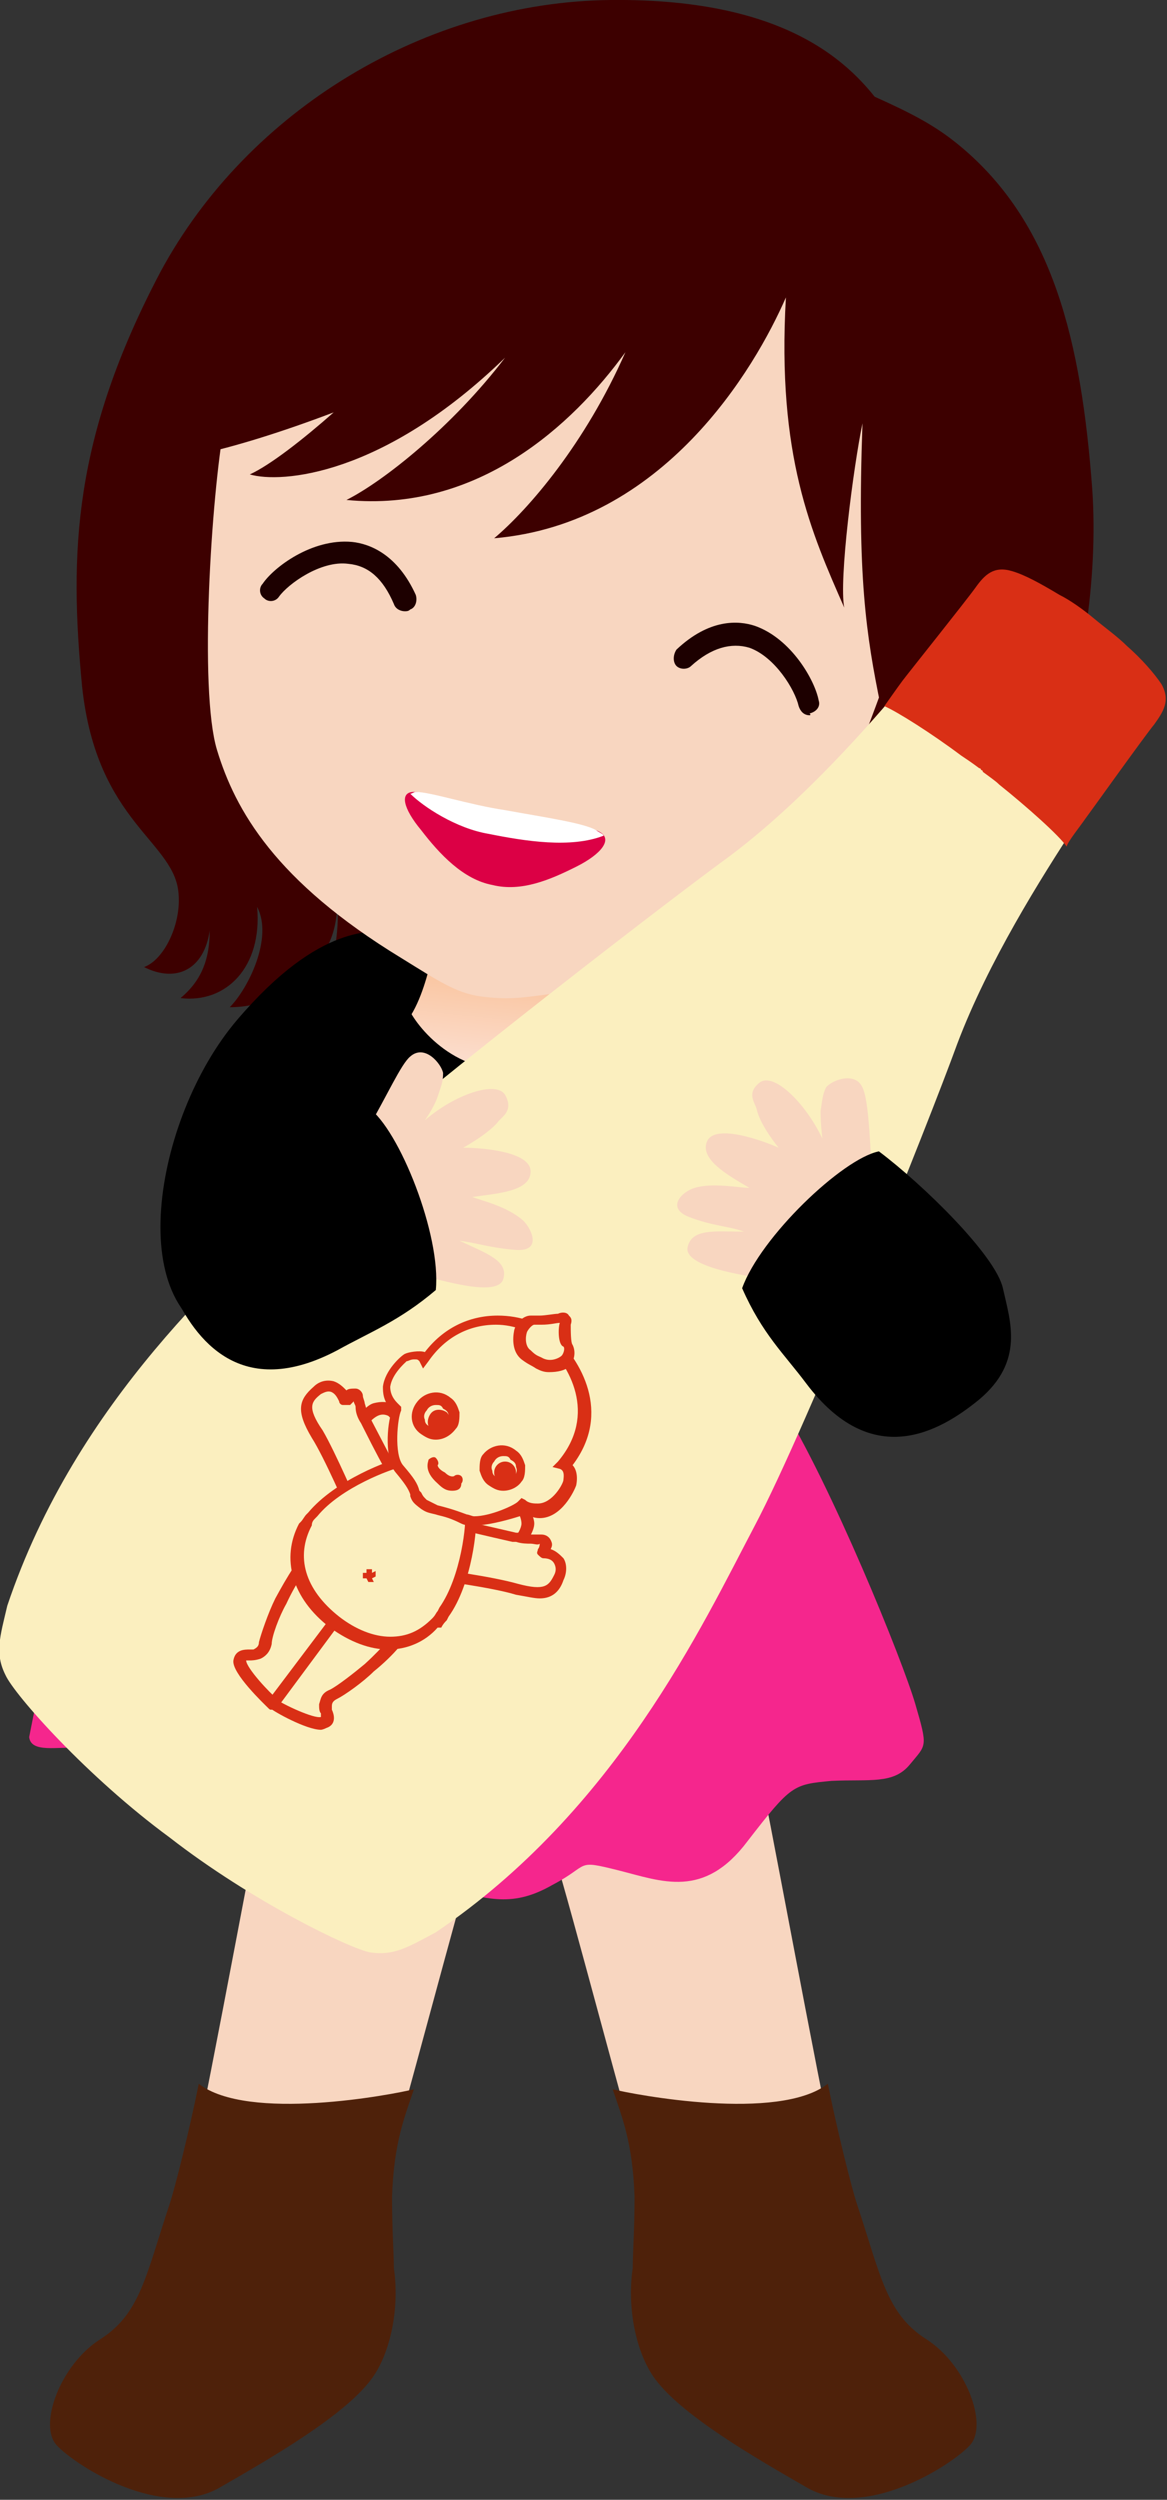<svg id="レイヤー_1" xmlns="http://www.w3.org/2000/svg" viewBox="0 0 64 137"><rect x="0" y="0" width="64" height="137" fill="#333333" stroke="none"/><style>.st0{fill:#3d0000}.st1{fill:#f8d6c0}.st2{fill:#4e210a}.st3{fill:url(#XMLID_77_)}.st4{fill:#f5268d}.st5{fill:#1d0000}.st6{fill:#dc0045}.st7{fill:#fff}.st8{fill:#fbefbf}.st9{fill:#d92f15}</style><path id="XMLID_50_" class="st0" d="M18.5 49.3c0 2.1-.7 3-1.7 4.1-1.1 1.1-2.5 1.8-4.2 1.8 1-1 2.4-3.8 1.5-5.5.3 3.3-1.7 5.3-4.2 5 1.2-1 1.6-2.2 1.6-3.7-.3 2.1-1.8 2.9-3.6 2 1.1-.4 2-2.3 1.9-3.9-.1-3-4.5-3.9-5.3-11.5C3.8 30.3 4 24 8.8 14.9 13.6 6 23.4.1 33.5 0 43.6-.1 47 3.8 48.7 6.3c5.2 14.1.5 38.1-5.5 43.3-8.8 7.7-21.7 14.2-28 7.7 1.6-.1 3.6-4.2 3.3-8z"/><path id="XMLID_49_" class="st0" d="M47.3 5c2 .9 3.6 1.6 5.1 2.8 5.4 4.3 6.9 11 7.5 19C60.6 37 56 48.2 53.5 52c-3.2 4.8-6.9 3.1-8.2 5.5-.8 1.4-.6 3.5.2 4.3-2 .1-3.1-1.3-2.5-3.3-.6 1.4-.7 2.7 0 4.1-2.4-.7-3.4-3.4-1.8-6.3-1.5 1.3-1.4 4.4-.9 5.7-1.5-.7-2.6-1.9-3.1-3.4s-.4-3.8.5-5.8"/><path id="XMLID_48_" d="M21.5 51c-1 .1-3.9-.5-8.5 4.9s-6.4 16.3-.3 17.6C16 70 26.9 60.8 27.2 58c.3-2.8-.1-7.6-5.7-7z"/><path id="XMLID_47_" class="st1" d="M30.5 102c.6 1.8 4.1 15.1 4.5 16.2 1.8 1.3 10.5 1 10.8 0-.9-3.9-3.8-19.8-4.3-21.9-2 2-8 5.3-11 5.7z"/><path id="XMLID_46_" class="st2" d="M34.8 120.4c-.1-3-.7-4.4-1.2-5.9 1.2.3 9.1 1.8 11.8-.3.5 2.5 1.3 5.7 1.6 6.6 1.3 3.9 1.6 6 3.8 7.4 2.2 1.4 3.4 4.7 2.4 5.8-1 1.1-5.8 4.2-9 2.3-2.6-1.5-7-4-8.4-6.1-1-1.5-1.4-3.9-1.1-5.9 0-.8.1-2.1.1-3.9z"/><path id="XMLID_45_" class="st1" d="M25.9 102c-.6 1.8-4.1 15.1-4.5 16.2-1.8 1.3-10.5 1-10.8 0 .9-3.9 3.8-19.8 4.3-21.9 1.9 2 7.9 5.3 11 5.7z"/><path id="XMLID_44_" class="st2" d="M21.5 120.4c.1-3 .7-4.4 1.2-5.9-1.2.3-9.1 1.8-11.8-.3-.5 2.5-1.3 5.7-1.6 6.6-1.3 3.9-1.6 6-3.8 7.4-2.2 1.4-3.4 4.7-2.4 5.8 1 1.1 5.8 4.2 9 2.3 2.6-1.5 7-4 8.4-6.1 1-1.5 1.4-3.9 1.1-5.9 0-.8-.1-2.1-.1-3.9z"/><linearGradient id="XMLID_77_" gradientUnits="userSpaceOnUse" x1="875.907" y1="-58.261" x2="874.247" y2="-62.41" gradientTransform="scale(-1 1) rotate(15.694 2.487 -3275.546)"><stop offset="0" stop-color="#fbdccb"/><stop offset="1" stop-color="#fac5a0"/></linearGradient><path id="XMLID_43_" class="st3" d="M24.3 49.5c-.2 1.5-.6 3.3-.8 3.7-.3 1.1-.8 2.6-1.7 3.3.2 1.2 2.5 2.6 3.5 3.2 1.9.9 6-.5 6.9-2-.9-.6-1.4-1.6-1.8-2.7 0-1.6.1-2.5.2-3.3-1.2-.1-5.7-1.3-6.3-2.2z"/><path id="XMLID_42_" class="st4" d="M8.7 77.6c-1.7 1.8-4.1 7.2-5.1 10-.9 2.4-1.4 4.5-2 7.6.1.9 1.6.5 2.7.6 1.1.1 3.7 1.7 4.8 2.6 1.1.9 4.1 3 7 2.8 2.9-.2 5.1 1.3 7.9 2.1 2.8.9 4.2 1.2 6.3 0 2.1-1.1 1.2-1.4 3.6-.8 2.4.6 4.7 1.6 7.1-1.6 2.4-3.1 2.5-3.1 4.6-3.3 2.1-.1 3.4.2 4.3-.9.9-1.1 1-.9.3-3.3s-4.6-12-7.4-16.5c-2.3-3.8-8.3-4.6-11.9-4.5-3.5-.1-15.5-2-22.2 5.2z"/><path id="XMLID_41_" class="st1" d="M26.3 54.6c1.5.2 2.2.1 3.7-.1 8-1.1 11.5-4 13.7-6.7 2.2-2.6 5.8-12.7 6.7-16.5 1.3-5.5 3.9-13.2-4.6-18-4-2.3-7.9-4.1-10.5-4.7-2.4-.5-5-.6-11.5.1-9.7 1-10.5 9.1-11.5 14.6-.7 3.8-1.4 14.5-.4 17.8 1 3.3 3.2 7.2 10.1 11.4 2.1 1.3 3 1.9 4.3 2.1z"/><path id="XMLID_40_" class="st5" d="M22.2 33.5c-.2 0-.5-.1-.6-.4-.6-1.4-1.4-2.1-2.5-2.2-1.5-.2-3.3 1.1-3.8 1.8-.2.3-.6.3-.8.1-.3-.2-.3-.6-.1-.8.6-.9 2.7-2.5 4.9-2.3 1 .1 2.5.7 3.5 2.9.1.3 0 .7-.3.8-.1.1-.2.1-.3.1z"/><path id="XMLID_39_" class="st5" d="M44.4 39.2c-.3 0-.5-.2-.6-.5-.2-.9-1.3-2.7-2.7-3.2-1-.3-2.1 0-3.2 1-.2.2-.6.2-.8 0-.2-.2-.2-.6 0-.9 1.8-1.7 3.4-1.6 4.3-1.3 2 .7 3.3 3 3.5 4.1.1.3-.1.6-.5.7.1.1 0 .1 0 .1z"/><path id="XMLID_38_" class="st6" d="M27.8 44.5c2.3.4 4.4.7 5.1 1.1.7.4.1 1.2-1.3 1.9-1.4.7-3 1.4-4.6 1-1.6-.3-2.9-1.7-3.9-3-1-1.2-1.2-2.1-.4-2.1.8 0 3.1.8 5.1 1.1z"/><path id="XMLID_37_" class="st0" d="M50.7 12.9c-1.9-2.1-11.1-6.5-17.2-7.6-6-1.1-10.8 0-15.5 2.7-4.8 2.7-6.9 12.5-7.1 16.9 1.9-.4 4.5-1.2 7.4-2.3-1.7 1.5-3.5 2.9-4.6 3.4 1.7.5 7.3.1 14-6.4-2.9 3.8-6.7 6.8-8.7 7.8 7.2.7 12.4-4.1 15.3-8.1-2.2 5-5.3 8.6-7.2 10.2 9.3-.8 14.3-9.3 16-13.2-.5 8.7 1.4 12.9 3.2 17-.3-1.5.5-7.7 1-10.1-.3 8.4.2 11.6 1 15.5 1-2.4 2.4-3.1 4.3-12 1.9-9 0-11.7-1.9-13.8z"/><path id="XMLID_36_" class="st7" d="M33.1 45.8c0-.1-.3-.2-.4-.3-.7-.4-2.8-.7-5-1.1-2-.3-4.1-1-4.9-1-.1 0-.2.1-.3.1.7.7 2.5 1.9 4.3 2.2 2 .4 4.5.8 6.3.1z"/><path id="XMLID_35_" d="M22.3 55c.2.8 2.3 3.8 5.7 3.6-2.7 3.5-6.5 6.6-6.5 6.6-1.2-2.3-3.8-6.9-3.8-6.9 1.5-1 3.9-2.6 4.6-3.3z"/><path id="XMLID_34_" class="st8" d="M41.4 83.6c2.9-5.5 9.5-22 11.1-26.4 1.7-4.5 4.6-9.1 6.5-12-1.2-1.1-2.4-2.2-3.5-3.2l.1-.1c-.3-.3-.7-.5-1.1-.8-.4-.3-.7-.6-1.1-.9l-.1.1c-1.2-.8-2.6-1.6-4-2.5-2.2 2.6-5.9 6.7-9.8 9.5-3.8 2.8-17.8 13.6-22.4 17.9C12.6 69.5 4.2 76.7.4 88c-.4 1.7-.7 2.6-.1 3.8.5 1.1 4.5 5.6 9 8.9 4.5 3.5 9.9 6.1 11 6.3 1.3.2 2.1-.3 3.6-1.1 9.9-6.7 14.6-16.8 17.5-22.3z"/><path id="XMLID_33_" class="st9" d="M59.5 44.9c.3-.4 3.3-4.6 3.8-5.2.5-.7.9-1.3.4-2.2-.4-.6-1.1-1.4-1.9-2.1-.5-.5-1.2-1-1.8-1.5-.6-.5-1.3-1-1.9-1.3-1-.6-1.9-1.1-2.6-1.3-1-.3-1.5.2-2 .9s-3.7 4.7-4 5.1c-.3.4-1 1.4-1 1.4.7.3 2.6 1.5 4.2 2.7.3.2.6.4 1 .7 0 0 .1 0 .1.1 0 0 .1 0 .1.1.4.3.7.5.9.7 1.5 1.2 3.3 2.8 3.7 3.4 0-.2.8-1.2 1-1.5z"/><path id="XMLID_32_" class="st9" d="M19.8 79.6c-.5-.5-.5-1-.4-1.4.2-.6.7-1.2 1.1-1.3.4-.1.8-.1 1.1.1.2.1.4.3.4.5l-.6.2-.1-.1c-.2-.1-.4-.1-.6 0-.2.1-.6.4-.7.9-.1.3 0 .6.3.8l-.5.3z"/><path id="XMLID_31_" class="st9" d="M27.6 85.1c-.2 0-.5-.1-.8-.2l.3-.5c.3.2.6.2.9 0 .4-.2.6-.7.6-.9 0-.2-.1-.5-.2-.6l-.1-.1v-.6c.2 0 .4.1.6.3.2.3.4.7.4 1 0 .4-.4 1.1-.9 1.4-.3.1-.5.2-.8.2z"/><path id="XMLID_30_" class="st8" d="M22 81.4c-.3-.2-1.8-3.1-2-3.6-.2-.4-.3-.9-.4-1.2-.1-.4-.6-.1-.7.1-.2-.7-.9-1-1.5-.5s-.9.9 0 2.4c.7 1.2 1.9 3.9 2 4.2"/><path id="XMLID_29_" class="st9" d="M19.4 83.1c-.1 0-.2-.1-.3-.2-.1-.2-1.3-3-2-4.1-.9-1.5-.7-2.1.1-2.8.3-.3.7-.4 1.1-.3.3.1.5.3.7.5.1-.1.3-.1.5-.1s.4.2.4.4c0 .1.1.3.1.4.1.3.1.5.3.8l.1.2c1.4 2.7 1.7 3.2 1.8 3.3.1.1.1.3 0 .4-.1.1-.3.1-.4 0-.1-.1-.5-.6-1.9-3.4l-.1-.2c-.2-.3-.3-.6-.3-.9 0-.1-.1-.2-.1-.3l-.2.2h-.4c-.1 0-.2-.1-.2-.2-.1-.2-.2-.4-.4-.5-.2-.1-.4 0-.6.1-.5.4-.8.7.1 2 .7 1.2 1.9 4 2 4.2 0 .3-.1.5-.3.5z"/><path id="XMLID_28_" class="st8" d="M24.5 83.3c.3.2 3.5.9 4 1 .5.1.9 0 1.3.1.4 0 .2.5.1.7.7 0 1.2.6.9 1.3-.3.7-.6 1.2-2.3.7-1.3-.4-4.3-.8-4.5-.8"/><path id="XMLID_27_" class="st9" d="M29.6 87.6c-.3 0-.7-.1-1.3-.2-1.3-.4-4.3-.8-4.5-.8-.2 0-.3-.2-.3-.3 0-.2.1-.3.3-.3.3 0 3.2.4 4.6.8 1.5.4 1.7.1 2-.5.1-.2.1-.4 0-.6-.1-.2-.3-.3-.6-.3-.1 0-.2-.1-.3-.2-.1-.1 0-.2 0-.3.1-.1.1-.3.1-.3-.1.1-.3 0-.5 0s-.5 0-.8-.1h-.2c-3.1-.7-3.7-.9-3.8-.9-.1-.1-.2-.3-.1-.4.1-.1.3-.2.4-.1.1.1.7.2 3.7.9h.2c.3.1.6.1.8.1h.4c.2 0 .4.1.5.3.1.2.1.3 0 .5.3.1.5.3.7.5.2.3.2.8 0 1.2-.2.6-.6 1-1.3 1z"/><path id="XMLID_26_" class="st8" d="M14.9 93.4c-.4-.3-1.8-1.9-1.8-2.4s.6-.2.8-.3c.2-.1.4-.2.5-.6.1-.4.5-1.6.9-2.3.4-.9 1.3-2.4 1.7-2.4.4 0 .6.8.7.9.2.1 1.3 1.9 1.3 1.9"/><path id="XMLID_25_" class="st9" d="M14.9 93.7c-.1 0-.1 0-.2-.1-.2-.2-2-1.9-1.9-2.6.1-.6.6-.6.9-.6h.2c.2-.1.3-.2.3-.4.1-.4.5-1.6.9-2.4.6-1.1 1.4-2.5 1.9-2.6.5-.1.7.5.9.9 0 .1 0 .1.1.1.1.1.8 1.1 1.3 1.9.1.1 0 .3-.1.4-.1.1-.3 0-.4-.1-.5-.8-1.1-1.7-1.2-1.8-.1-.1-.1-.2-.2-.3 0-.1-.2-.4-.3-.5-.1.1-.8 1-1.4 2.3-.4.7-.8 1.8-.8 2.2-.1.5-.4.7-.6.8-.3.1-.5.1-.6.1h-.2c0 .4 1.3 1.8 1.7 2.1.1.1.2.3.1.4-.2.1-.3.2-.4.2z"/><path id="XMLID_24_" class="st8" d="M14.9 93.4c.4.3 2.3 1.3 2.7 1.1.5-.2 0-.7.1-.9.1-.2.1-.4.5-.6.4-.2 1.4-.9 2-1.4.7-.7 1.9-1.9 1.9-2.3-.1-.4-.9-.3-1-.4-.2-.1-2.2-.7-2.2-.7"/><path id="XMLID_23_" class="st9" d="M17.6 94.8c-.8 0-2.6-1-2.8-1.2-.1-.1-.2-.3-.1-.4.1-.1.3-.2.4-.1.4.3 2.1 1.1 2.5 1v-.2c-.1-.1-.1-.3-.1-.5.1-.3.1-.6.6-.8.4-.2 1.3-.9 1.9-1.4 1.1-1 1.7-1.8 1.8-2-.1 0-.4-.1-.5-.1-.2 0-.3 0-.4-.1-.1-.1-1.2-.4-2.1-.7-.2 0-.3-.2-.2-.4 0-.2.2-.3.4-.2.9.3 2.1.6 2.3.8h.1c.4 0 1 .1 1.1.6.1.5-1 1.7-2 2.5-.6.6-1.6 1.3-2 1.5-.2.1-.3.2-.3.4v.2c.1.2.3.8-.3 1-.2.1-.3.1-.3.1z"/><path id="XMLID_22_" class="st9" d="M15.2 93.6l-.5-.4 4.3-5.7c.1-.1.3-.2.4-.1.1.1.2.3.1.4l-4.3 5.8z"/><path id="XMLID_21_" class="st8" d="M23.8 89s.1 0 0 0l.4-.4c0-.1.1-.1.1-.2 1.3-1.8 1.5-4.9 1.4-5.4 0-.3.1-1.4-1-2.4l-.1-.1-.1-.1c-1.2-.8-2.3-.3-2.5-.3-.5.1-3.4 1.1-4.8 2.9 0 .1-.1.1-.1.2-.1.1-.2.2-.2.4 0 0 0 .1-.1.1-.9 1.7-.4 3.7 1.6 5.3 2 1.5 4 1.4 5.4 0z"/><path class="st9" d="M21.3 90.4c-1 0-2.1-.4-3.2-1.2-2.1-1.6-2.7-3.8-1.7-5.7l.1-.1c.1-.1.2-.3.3-.4l.1-.1c1.5-1.8 4.5-2.9 5.1-3h.1c.2-.1.5-.1 1-.1.6 0 1.1.2 1.6.5l.3.2c1.1.9 1.1 2 1.1 2.4v.1c.1.6-.2 3.8-1.5 5.6l-.1.2c-.1.1-.2.2-.3.4H24c-.7.8-1.7 1.2-2.7 1.2zM23 80.3c-.3 0-.6.1-.8.1H22c-.5.1-3.3 1.1-4.6 2.7l-.1.1c-.1.1-.2.2-.2.4-.9 1.7-.4 3.5 1.5 5 .9.7 1.9 1.1 2.8 1.1.9 0 1.6-.3 2.3-1 .2-.2.2-.3.3-.4l.1-.2c1.2-1.7 1.5-4.7 1.4-5.2v-.2c0-.4 0-1.3-.8-2l.1-.3-.2.2-.2-.1c-.5-.1-.9-.2-1.4-.2z"/><path id="XMLID_18_" class="st9" d="M20.6 86.4v-.3l-.2.1V86h-.3v.2h-.2v.3h.2l.1.2h.3l-.1-.2z"/><path id="XMLID_17_" class="st8" d="M23.2 82.4c.4.2.4.3.7.3.3 0 .7.1 1.5.5s2.9-.4 3.2-.8c1.5 1 2.5-1 2.6-1.2 0-.2.1-.8-.4-.9 2.3-2.7.7-5.6-.8-6.9-1.4-1.3-4.9-1.8-6.8 1.1-.3-.4-.8-.2-1-.1-.2.1-1.9 1.6-.5 2.8-.3.5-.5 2.6.1 3.3.6.7.7 1 .9 1.3.2.3.2.4.5.6z"/><path class="st9" d="M26 83.6c-.3 0-.5 0-.7-.1-.8-.4-1.1-.4-1.4-.5-.4-.1-.5-.1-.8-.3-.4-.3-.5-.4-.6-.7v-.1c-.1-.3-.3-.6-.8-1.2-.6-.7-.5-2.6-.2-3.4-.5-.5-.5-1-.5-1.3.1-.9 1-1.7 1.2-1.8.2-.1.8-.2 1.1-.1 1-1.3 2.4-2 4-2 1.2 0 2.4.4 3.1 1.1 1.4 1.3 3.2 4.2 1 7.1.2.2.3.6.2 1.1-.1.3-.8 1.8-2 1.8-.3 0-.5-.1-.8-.2-.6.2-1.9.6-2.8.6zm-3.3-9.1c-.2 0-.3.1-.4.1-.1.1-.8.7-.9 1.4 0 .3.1.6.4.9l.2.2v.2c-.2.4-.4 2.4.1 3 .6.7.8 1 .9 1.4l.1.1c.1.2.1.2.3.4l.6.3c.4.1.8.2 1.6.5.1 0 .3.1.4.1.9 0 2.2-.6 2.4-.8l.2-.2.2.1c.2.2.5.2.7.2.8 0 1.4-1.1 1.4-1.3 0-.1.1-.5-.2-.6l-.4-.1.3-.3c2.2-2.6.6-5.3-.7-6.5-.7-.6-1.7-1-2.7-1-1.5 0-2.8.7-3.7 2l-.3.4-.2-.4c-.1-.1-.1-.1-.3-.1z"/><g><path id="XMLID_14_" class="st8" d="M29.6 74.8c-.3-.1-.3-.2-.7-.5-.4-.3-.4-.9-.3-1.3.1-.3.4-.6.6-.6.2 0 1.3-.1 1.5-.2.1-.1.3 0 .3.3s0 1.1.1 1.3c.2.2 0 .6-.2.8-.1.3-.8.5-1.3.2z"/><path class="st9" d="M30.1 75.2c-.3 0-.5-.1-.7-.2-.3-.2-.4-.2-.8-.5-.5-.4-.5-1.1-.4-1.6.1-.4.5-.8.9-.8h.5c.3 0 .8-.1 1-.1.2-.1.5-.1.6.1.1.1.2.2.1.5 0 .3 0 1 .1 1.1.2.4.1.9-.2 1.2-.2.2-.6.3-1.1.3zm.6-2.7c-.2 0-.5.1-1 .1h-.4c-.1 0-.3.2-.4.4-.1.3-.1.8.2 1 .3.3.4.3.6.4.5.3 1 0 1.1-.1.1-.1.2-.4.1-.5-.3-.1-.3-1-.2-1.3z"/></g><path class="st9" d="M23.9 78.9c-.3 0-.5-.1-.8-.3-.6-.4-.7-1.2-.2-1.8.4-.5 1.2-.7 1.8-.2.3.2.4.5.5.8 0 .3 0 .7-.2.9-.3.4-.7.6-1.1.6zm0-1.9c-.2 0-.4.1-.5.3-.1.1-.2.3-.1.5 0 .2.1.3.3.4.3.2.7.2.9-.1.1-.1.2-.3.1-.5 0-.2-.1-.3-.3-.4-.1-.2-.2-.2-.4-.2z"/><path id="XMLID_9_" class="st9" d="M24.6 78.3c-.2.3-.6.3-.9.1-.3-.2-.3-.6-.1-.9.2-.3.6-.3.9-.1.2.2.3.7.1.9z"/><path class="st9" d="M27.6 81.7c-.3 0-.5-.1-.8-.3-.3-.2-.4-.5-.5-.8 0-.3 0-.7.2-.9.4-.5 1.2-.7 1.8-.2.3.2.4.5.5.8 0 .3 0 .7-.2.9-.2.3-.6.5-1 .5zm0-1.9c-.2 0-.4.1-.5.3-.1.1-.2.3-.1.5 0 .2.1.3.3.4.3.2.7.2.9-.1.1-.1.2-.3.1-.5 0-.2-.1-.3-.3-.4-.1-.2-.2-.2-.4-.2z"/><circle id="XMLID_6_" class="st9" cx="27.7" cy="80.7" r=".6"/><path id="XMLID_5_" class="st9" d="M24.8 81.7c-.3 0-.5-.1-.8-.4-.8-.7-.5-1.2-.5-1.3.1-.1.3-.2.4-.1.1.1.2.3.1.4 0 0 0 .2.4.4.3.3.5.2.5.2.1-.1.3-.1.4 0 .1.1.1.3 0 .4 0 .3-.2.4-.5.4.1 0 .1 0 0 0z"/><g><path id="XMLID_4_" class="st1" d="M47.8 64.1c-.1-2-.2-3.9-.5-4.5-.4-.9-1.7-.4-2 0-.2.4-.2.7-.3 1.3 0 .7.1 1.5.1 1.5-.9-1.9-2.6-3.6-3.4-3.1-.8.6-.3 1.1-.2 1.5.2.9 1.2 2.1 1.2 2.1-.9-.4-3.4-1.3-3.9-.4-.5 1 1.1 1.9 2.3 2.6-.6 0-2-.3-3 0-.7.2-1.6 1.1-.3 1.6s2.2.5 3 .8c-1.6 0-2.9-.2-3.1.9-.1 1 2.9 1.5 4.5 1.7 1.6.2 2.3.8 2.3.8.9-1.4 3.4-4.6 4.1-4.7.1.1-.7-1.4-.8-2.1z"/><path id="XMLID_3_" d="M40.7 70.6c1-2.8 5.5-7.1 7.5-7.5 2.4 1.8 6.4 5.7 6.8 7.5.4 1.8 1.2 4-1.3 6.1-2.2 1.8-5.9 3.9-9.5-.9-1.2-1.6-2.4-2.7-3.5-5.2z"/></g><g><path id="XMLID_2_" class="st1" d="M20.2 61.8c1-1.7 1.8-3.5 2.3-3.9.8-.7 1.7.4 1.8.9 0 .5-.1.7-.3 1.3-.2.6-.7 1.3-.7 1.3 1.6-1.4 3.9-2.2 4.4-1.4.5.9-.2 1.2-.4 1.5-.6.7-1.9 1.4-1.9 1.4 1 0 3.7.2 3.7 1.3s-1.8 1.2-3.2 1.4c.5.2 1.9.5 2.8 1.3.5.5 1 1.7-.4 1.6-1.4-.1-2.2-.4-3.1-.5 1.5.7 2.7 1.1 2.4 2.1-.3 1-3.3.1-4.8-.3-1.6-.5-2.5-.2-2.5-.2-.3-1.6-1.2-5.6-1.8-6 0-.2 1.3-1.2 1.7-1.8z"/><path id="XMLID_1_" d="M23.9 70.7c.3-3-2-8.8-3.7-10-2.9.6-8.2 2.5-9.3 4-1.1 1.5-2.8 3.1-1.4 6.1 1.2 2.6 3.7 6 9 3.2 1.8-1 3.4-1.6 5.4-3.3z"/></g></svg>